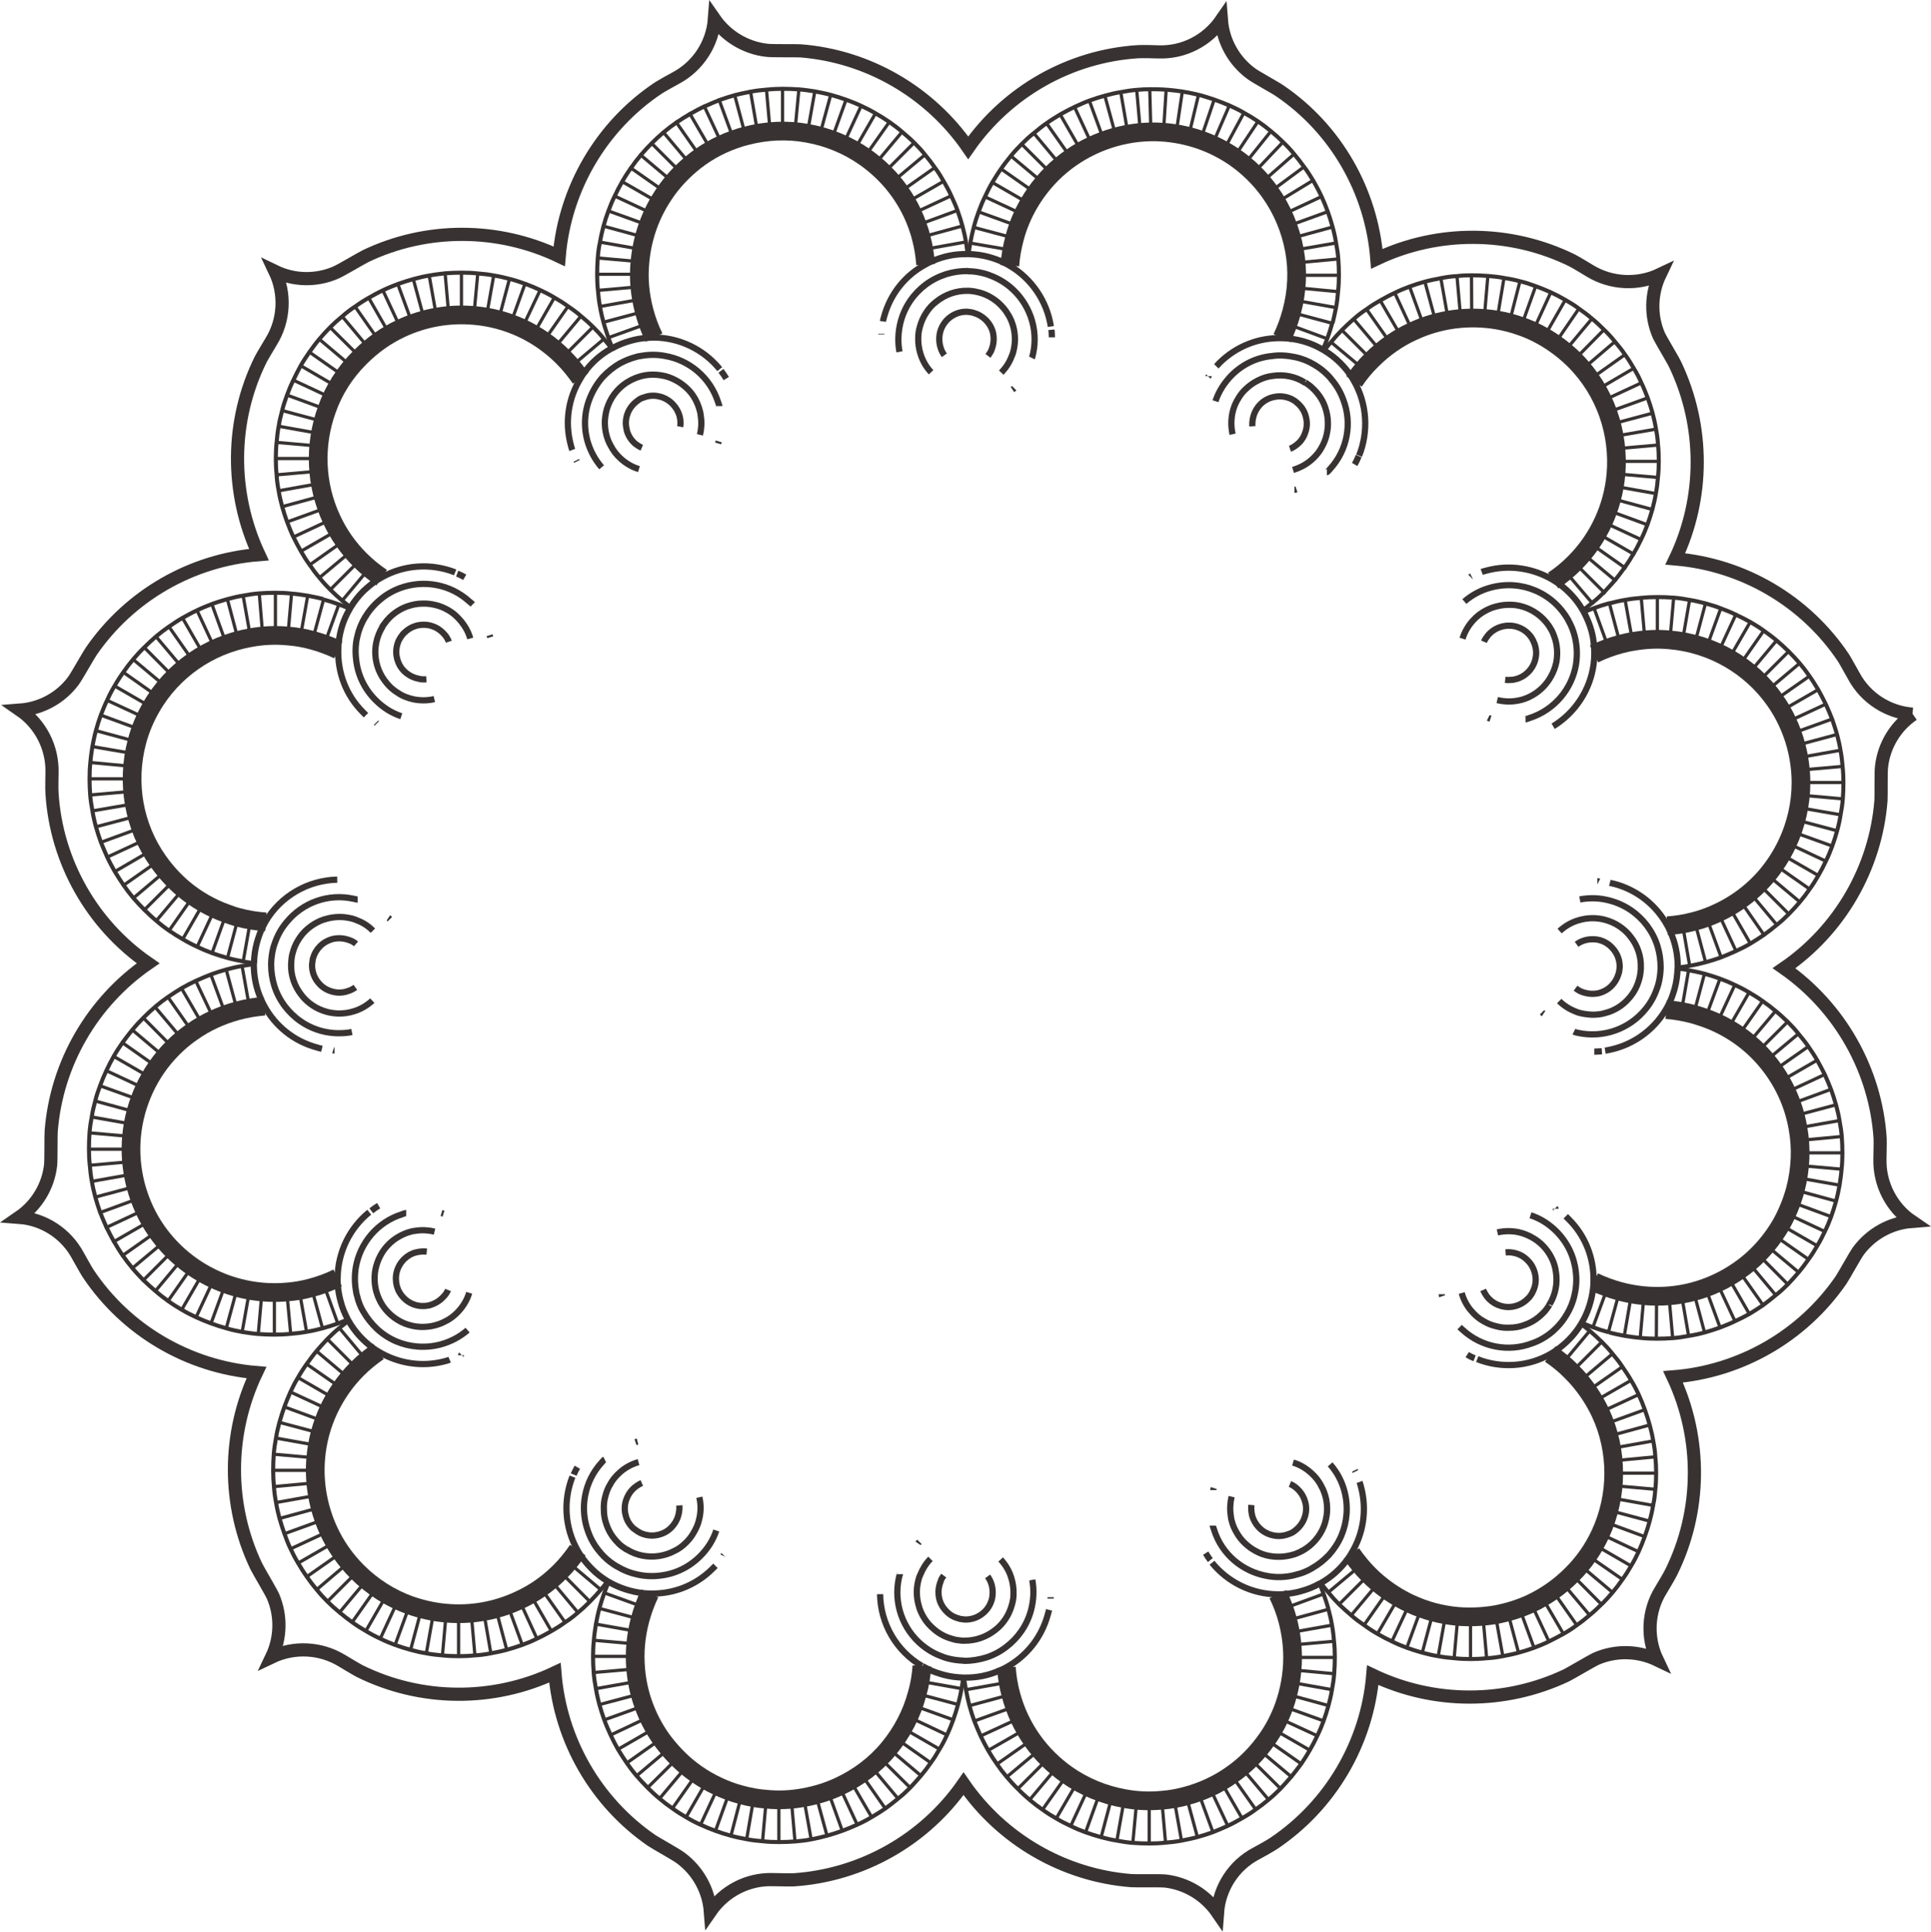 <svg xmlns="http://www.w3.org/2000/svg" id="__base_background_wireframe" width="908.7" height="908.9" fill-rule="evenodd" viewBox="0 0 9465.3 9467.4" clip-rule="evenodd" image-rendering="optimizeQuality" shape-rendering="geometricPrecision" text-rendering="geometricPrecision">
  <defs id="defs26580">
    <style id="style26900">
<![CDATA[
    @font-face { font-family:"Raleway";src:url("#FontID1") format(svg)}
    @font-face { font-family:"Arial";src:url("#FontID0") format(svg)}
    .str12 {stroke:#FEFEFE;stroke-width:7.398}
    .str10 {stroke:#383332;stroke-width:12.917}
    .str0 {stroke:#B6B6BB;stroke-width:13.89}
    .str4 {stroke:#383332;stroke-width:15.807}
    .str14 {stroke:#383332;stroke-width:17.224}
    .str3 {stroke:#383332;stroke-width:17.437}
    .str11 {stroke:#383332;stroke-width:18.646}
    .str1 {stroke:#383332;stroke-width:19.776}
    .str8 {stroke:#383332;stroke-width:21.532}
    .str7 {stroke:#383332;stroke-width:25.839}
    .str6 {stroke:#383332;stroke-width:30.539}
    .str9 {stroke:#383332;stroke-width:34.449}
    .str13 {stroke:#383332;stroke-width:43.063}
    .str5 {stroke:#383332;stroke-width:64.594}
    .str2 {stroke:#383332;stroke-width:91.681}
    .fil11 {fill:none;fill-rule:nonzero}
    .fil6 {fill:#383332}
    .fil4 {fill:#E7992F}
    .fil3 {fill:#949595}
    .fil5 {fill:#D5D5D5}
    .fil9 {fill:#383332;fill-rule:nonzero}
    .fil1 {fill:#575658;fill-rule:nonzero}
    .fil8 {fill:#E7A56F;fill-rule:nonzero}
    .fil7 {fill:#FCD967;fill-rule:nonzero}
    .fil10 {fill:#FDDF84;fill-rule:nonzero}
    .fil2 {fill:#FEFEFE;fill-rule:nonzero}
    .fil0 {fill:url(#id0);fill-rule:nonzero}
    .fnt0 {font-weight:bold;font-size:138.886;font-family:'Arial'}
    .fnt1 {font-weight:bold;font-size:239.988;font-family:'Arial'}
    .fnt4 {font-weight:bold;font-size:239.988;font-family:'Arial'}
    .fnt3 {font-weight:normal;font-size:396.744;font-family:'Raleway'}
    .fnt2 {font-weight:normal;font-size:534.323;font-family:'Raleway'}
   ]]>
    </style>
  </defs>
  <g id="g4201" fill="none" fill-rule="nonzero" stroke="#383332">
    <path id="path27738" stroke-width="19.776" d="M1246.005 4720.3c-18-2-36-4-53-8-26-5-52-10-77-17-26-7-51-15-76-24s-49-19-73-31c-25-11-48-23-71-37-23-13-45-27-67-42s-43-31-63-49c-21-17-40-35-59-54s-37-38-54-58-33-41-48-63-29-44-43-67c-13-23-26-47-37-71s-21-48-31-73c-9-25-17-50-24-75s-13-52-17-78c-5-26-9-52-11-78s-3-53-3-79 1-53 4-80c2-26 6-52 10-78 5-26 10-52 17-77 7-26 15-51 24-76 10-25 19-49 31-73 11-25 23-48 37-71 13-23 27-45 43-67 15-22 31-43 48-63s35-40 54-58c19-19 38-37 58-54s41-33 63-48 44-30 67-43 47-26 71-37c24-12 48-21 73-31 25-9 50-17 76-24 25-7 51-13 77-17 26-5 52-9 78-11s53-3 80-3c26 0 53 1 79 4 26 2 52 6 78 10 26 5 52 10 78 17m0 2h1m0 0c26 7 51 15 75 24 19 7 37 14 55 23" class="fil11 str1"/>
    <path id="path27740" stroke-width="91.681" d="M1303.005 4518.3c-45-3-90-10-135-22-20-5-39-12-58-19-79-28-150-70-211-121-47-40-89-86-124-136-59-83-99-179-117-281-17-98-14-202 13-304 16-61 40-117 70-169 52-91 123-167 206-225 83-58 179-98 281-116 60-11 122-14 184-8 40 3 80 10 120 21 44 12 87 28 126 47" class="fil11 str2"/>
    <path id="path27754" stroke-width="19.776" d="M1706.005 6466.3c-16 7-33 14-49 20-25 9-50 17-76 24s-52 13-78 17c-26 5-52 8-78 10-27 3-53 4-80 4-26 0-53-1-79-3s-52-6-78-10c-26-5-53-10-78-18-26-7-51-15-75-24-25-9-49-19-73-30-24-11-48-23-71-37-23-13-45-27-67-43-21-15-42-31-62-49-21-17-40-35-59-53-18-19-37-38-54-59-17-20-33-41-48-63-15-21-29-44-42-67-13-22-25-46-37-70-11-24-21-48-31-73-9-25-17-50-24-76s-13-52-17-78c-5-26-8-53-10-79-3-26-4-53-4-79 0-27 1-53 3-80 2-26 6-53 11-78 4-26 10-52 17-77 6-26 15-51 24-75 9-25 19-49 31-74 11-24 23-47 36-70s28-45 43-67c16-21 31-42 49-63 17-21 35-40 54-59s38-37 58-54 41-33 63-48 44-29 67-43c23-13 46-25 70-36s48-21 74-31c25-9 49-17 75-24s52-13 77-17c19-3 39-7 58-9" class="fil11 str1"/>
    <path id="path27756" stroke-width="91.681" d="M1655.005 6263.3c-40 20-83 36-128 48-40 11-80 18-120 21-252 22-495-94-638-297-46-65-81-140-103-221-16-61-24-122-24-182 0-83 15-165 43-241 28-77 69-148 121-210 40-47 85-89 136-124 65-46 140-81 221-103 44-12 88-19 133-23" class="fil11 str2"/>
    <path id="path27770" stroke-width="19.776" d="M2978.005 7749.3c-10 14-21 28-33 42-17 20-35 40-54 59s-38 37-58 53c-20 18-41 34-63 48-22 16-44 30-67 43s-47 26-71 37c-24 12-48 22-73 31s-50 17-76 24c-25 7-51 12-77 17s-53 9-79 10c-26 3-53 4-79 4-27 0-53-1-80-4-26-2-53-5-78-10-26-4-52-10-77-17-26-7-51-15-76-24s-49-19-73-31c-24-11-47-23-70-37-23-13-45-27-67-43-21-15-42-31-63-49-20-16-40-34-59-53s-37-38-53-59c-18-21-34-42-48-63-16-22-30-44-43-67-14-23-26-46-37-70-12-24-21-49-30-74s-17-50-24-75c-7-26-13-52-17-78-5-26-9-52-10-78-3-27-4-53-4-80 0-26 1-53 3-79s6-53 11-79c4-26 10-52 17-77s15-50 24-75 19-49 30-74c11-24 23-47 37-70 13-23 27-45 43-67 15-21 31-43 48-63s35-40 53-59c19-19 38-37 59-54 15-12 31-24 46-36" class="fil11 str1"/>
    <path id="path27772" stroke-width="91.681" d="M2832.005 7597.3c-25 37-54 73-87 106-60 60-128 107-201 140-113 53-237 74-358 63-61-5-120-19-178-39-94-34-182-89-257-164-60-60-106-127-140-200-52-113-74-237-63-359 7-81 28-160 63-235 34-72 80-140 140-200 33-33 68-61 104-86" class="fil11 str2"/>
    <path id="path27786" stroke-width="19.776" d="M4721.005 8223.3c-2 18-4 36-8 53-4 26-10 52-17 78s-15 51-24 76-19 50-30 73c-11 24-23 48-37 70-13 23-27 46-43 67-15 22-31 43-48 63s-35 40-53 59c-19 19-38 37-59 53-20 17-41 33-63 49-22 15-44 29-67 42-23 14-46 26-71 37-24 11-48 21-73 30s-50 17-75 24-52 13-78 18-52 8-78 10-53 3-79 3c-27 0-53-1-80-4-26-2-52-5-78-10s-52-10-77-17c-26-7-51-15-76-24s-49-19-73-30c-25-11-48-23-71-37-23-13-45-27-67-43-22-15-43-31-63-48-21-17-40-35-59-54s-36-38-54-58c-17-20-33-41-48-63s-29-44-43-67c-13-23-25-46-36-70s-22-49-31-74-17-50-24-75c-7-26-13-52-17-78-5-26-9-52-11-79-2-26-3-53-3-79s1-53 4-80c2-26 6-52 10-78 5-26 10-52 17-77 7-26 15-51 24-76 7-18 14-37 22-54" class="fil11 str1"/>
    <path id="path27788" stroke-width="91.681" d="M4519.005 8165.3c-3 45-10 90-23 135-27 102-76 193-139 269-66 80-150 143-243 186-55 26-114 44-175 55-60 11-121 14-183 8-40-3-81-10-121-21-20-5-39-11-58-18-79-29-150-70-212-122-47-40-89-86-125-136-70-100-114-218-124-342-7-80 0-161 22-243 12-44 28-87 47-127" class="fil11 str2"/>
    <path id="path27798" stroke-width="19.776" d="M6468.005 7762.3c7 16 14 33 20 50 9 25 17 49 24 75m0 0v1m0 0c7 26 13 52 17 77 5 26 8 53 10 78 3 27 4 53 4 79 0 27-1 54-3 80s-6 53-11 79c-4 26-10 52-17 77-7 26-15 51-24 76s-19 49-31 73c-11 24-23 47-37 71-13 23-27 45-42 67-16 21-32 43-49 63s-35 40-53 59c-19 19-38 37-59 54-20 17-41 33-63 48-21 16-44 30-67 43s-46 26-70 37-48 21-73 31c-25 9-50 17-76 24s-52 12-77 17c-26 5-53 8-79 10-27 3-53 4-79 4-27 0-53-1-80-3-26-2-53-6-78-11-26-4-52-10-78-17s-51-15-76-24-49-19-73-31c-24-11-48-23-71-37-23-13-45-27-67-43-22-15-43-31-63-48s-40-35-58-54c-19-18-37-38-54-58s-33-41-48-63c-15-21-29-43-43-67-13-23-25-46-37-71-11-24-21-48-31-73-9-24-17-50-24-76s-12-52-17-77c-4-20-7-39-9-58" class="fil11 str1"/>
    <path id="path27800" stroke-width="91.681" d="M6264.005 7813.3c20 41 36 83 48 128 16 61 24 122 24 182 0 83-15 164-42 240-21 58-49 113-85 163-47 67-105 126-173 173-65 46-140 81-221 103-40 11-80 18-120 21-62 6-124 3-183-8-102-18-198-58-281-116-131-92-232-228-276-394-12-44-19-89-22-133" class="fil11 str2"/>
    <path id="path27808" stroke-width="19.776" d="M7750.005 6490.3c15 10 29 21 43 33 20 17 40 35 59 54s37 38 53 59c17 20 34 41 48 63 15 22 30 44 43 67 14 23 26 46 37 70s21 49 30 74 17 50 24 76 13 52 17 77c5 26 9 52 10 78 3 27 4 53 4 80 0 26-1 53-4 79-2 26-5 53-11 78-4 26-10 52-17 78s-15 51-24 75c-9 25-19 50-30 74s-23 47-37 70c-13 23-27 45-43 67-15 22-31 43-48 63s-35 40-53 58m0 0h-1m0 0c-19 19-38 37-58 53-21 18-41 34-63 49-21 16-43 30-66 43s-47 25-71 37-49 22-73 31c-25 9-50 17-76 24-25 7-51 12-77 17s-52 9-79 10c-26 3-53 4-79 4s-53-1-79-4c-26-2-53-5-79-10-26-4-52-10-77-17-26-7-51-15-76-24s-49-19-73-31c-24-11-47-23-71-37-23-13-45-27-66-43-22-15-43-30-63-48-20-17-40-35-59-53-19-19-37-39-53-59-13-15-25-30-37-46" class="fil11 str1"/>
    <path id="path27810" stroke-width="91.681" d="M7599.005 6636.3c37 25 73 54 105 87 15 15 29 30 42 46 40 48 73 100 99 155 44 94 65 195 65 297 0 101-22 202-65 296-34 73-80 141-141 201-60 60-128 107-200 141-56 26-115 44-175 55-61 10-122 13-183 8-81-7-160-28-235-63-55-26-107-59-155-99-16-13-31-27-46-42-33-33-61-68-86-104" class="fil11 str2"/>
    <path id="path27820" stroke-width="19.776" d="M8224.005 4747.3c18 2 36 4 53 8 26 5 52 10 77 17 26 7 51 15 76 24s49 19 73 31c25 11 48 23 71 37 23 13 45 27 67 43 22 15 43 31 63 48 21 17 40 35 59 53 19 19 37 38 53 59 17 20 34 41 49 63s30 44 43 67 25 46 37 70c11 24 21 49 31 74 9 25 17 50 24 75s13 51 17 77c5 26 9 52 11 78s3 53 3 80c0 26-1 53-4 79-2 26-6 53-10 79-5 26-10 52-17 77-7 26-15 51-24 76s-19 49-31 73c-11 24-23 47-37 70-13 23-27 45-43 67-15 21-31 43-48 63s-35 40-53 59c-19 19-38 37-59 53-20 17-41 33-62 49-22 15-44 29-67 43-23 13-47 25-71 36-24 12-48 21-73 31-25 9-50 17-75 24s-52 13-78 17c-26 5-52 9-78 11s-53 3-80 3c-26 0-53-1-79-4-26-2-52-6-78-10-26-5-52-10-77-17m-3-1c-26-7-51-15-75-24-19-7-37-14-55-22" class="fil11 str1"/>
    <path id="path27822" stroke-width="91.681" d="M8167.005 4948.3c45 3 90 11 135 23 20 6 39 12 59 19 119 43 221 116 298 208 79 94 133 208 154 330 18 98 14 201-13 304-17 61-40 117-70 170-42 72-95 135-157 187-125 104-284 165-451 164-60 0-121-8-182-24-44-12-87-28-127-47" class="fil11 str2"/>
    <path id="path27836" stroke-width="19.776" d="M7889.005 2957.3c26-7 51-13 77-17 26-5 53-8 79-10 27-3 53-4 79-4 27 0 53 1 80 3 26 2 53 6 78 11 26 4 52 10 77 17s51 14 75 24c25 9 50 19 74 31 24 11 47 23 71 36 23 13 45 27 67 43 21 15 43 31 63 48s40 35 59 54 37 38 54 58 33 41 48 63c15 21 29 44 43 67 13 23 25 47 37 71 11 24 21 48 31 73 8 25 17 50 24 76s13 52 17 78c5 26 8 52 10 78 3 27 4 53 4 80s-1 53-3 79-6 52-11 78c-4 26-10 53-17 78s-15 51-24 75c-9 25-19 49-31 73-11 24-23 47-37 71-13 23-27 45-43 67-15 22-31 43-48 63s-35 40-54 59-38 37-59 53c-20 17-41 33-63 49-22 15-44 29-67 43-22 13-46 25-70 36s-48 21-73 31c-25 9-50 17-76 24s-52 13-77 17c-19 3-39 7-58 9m-461-1742c16-7 33-14 50-20 24-9 49-17 75-24" class="fil11 str1"/>
    <path id="path27838" stroke-width="91.681" d="M7814.005 3205.3c41-20 83-36 128-48 20-5 40-10 60-13 62-11 124-14 184-8 206 18 396 127 515 297 46 65 81 140 103 221 16 61 24 122 24 182 0 104-24 206-67 298-26 55-59 107-98 154-77 92-179 165-299 209-19 7-38 13-58 18-44 12-89 19-133 22" class="fil11 str2"/>
    <path id="path27846" stroke-width="19.776" d="M6491.005 1718.3c11-14 21-28 34-42 16-20 34-40 53-59s38-37 58-54c20-18 41-34 63-48 21-16 44-30 67-43s47-26 71-37c24-12 48-22 73-31 24-9 50-17 75-24 26-7 52-12 78-17s52-9 78-10c24-3 48-4 71-4 26 0 53 1 80 3s53 5 80 10c26 4 52 9 78 16 26 6 52 15 77 24s49 19 74 30c24 11 47 23 71 37 23 13 46 27 67 43 22 15 43 31 64 49 20 16 40 35 59 54l2 2c19 18 36 37 52 57 18 21 35 42 49 63 16 22 30 44 43 67 14 23 27 47 37 71 12 24 21 48 31 73 9 24 17 50 24 75 7 26 13 52 17 78 5 26 9 52 10 78 3 26 4 53 4 79 0 27-1 53-4 80-2 26-5 53-10 78-4 26-10 52-17 78-7 25-15 51-24 75-9 25-19 49-31 73-11 24-23 47-37 70-13 23-27 45-43 67-15 21-31 43-48 63-16 20-35 39-53 59-19 19-38 37-59 53-15 13-31 25-46 36" class="fil11 str1"/>
    <path id="path27848" stroke-width="91.681" d="M6637.005 1869.3c25-37 54-73 87-105 60-60 128-107 200-140 130-61 274-79 413-56 41 7 80 17 119 31 58 20 113 49 165 85 34 24 66 50 97 81 153 153 220 360 203 559-14 159-82 314-203 435-33 33-68 62-105 86" class="fil11 str2"/>
    <path id="path27860" stroke-width="19.776" d="M4773.005 1113.3c7-26 15-51 24-75 9-25 19-50 31-74 11-24 23-48 36-70 14-23 28-46 43-67 15-22 32-43 48-63 17-21 35-40 54-59s38-37 59-53c20-17 41-34 63-49 21-15 44-29 67-43 23-13 46-25 71-37 24-11 48-22 73-31s50-17 76-24c25-7 51-13 77-17 26-5 52-9 79-11 21-2 42-3 64-3 83-1 167 9 251 31 21 6 43 13 64 20 25 9 50 19 74 29 25 11 49 23 71 36 24 13 47 27 69 42s43 31 63 48c21 17 40 34 59 53 19 18 37 37 54 58 17 20 33 41 49 63 16 21 30 43 44 66 15 26 29 52 42 80 11 24 21 48 30 73s17 50 24 76c7 25 13 51 17 78 5 26 9 52 11 78 2 27 3 53 3 80 0 26-1 53-4 80-2 26-5 52-10 79-5 26-11 51-17 77m-2 0c-7 26-15 51-24 75-7 19-14 37-22 54m-1736-468c2-18 5-36 8-54 5-26 10-51 17-77" class="fil11 str1"/>
    <path id="path27862" stroke-width="91.681" d="M4950.005 1302.3c3-45 11-90 23-135 16-61 40-117 70-169 42-72 95-135 157-187 122-102 278-162 441-165 64-1 128 7 193 24 79 21 151 55 216 99 68 47 127 105 174 171 61 85 102 183 121 286 18 98 14 201-14 304-12 45-28 87-47 127" class="fil11 str2"/>
    <path id="path27872" stroke-width="19.776" d="M3002.005 1705.3c-7-16-14-33-20-50-8-25-17-50-24-76s-13-52-17-77c-5-26-8-53-10-78-3-27-4-53-4-80s1-53 3-79 5-53 11-78c4-26 10-52 17-78s15-51 24-75c9-25 19-49 31-73 11-24 23-47 37-71 13-23 27-45 43-67 15-22 31-43 48-63s35-40 54-58c18-19 38-37 58-54s41-33 63-48 44-29 67-42 46-26 71-37c24-11 48-21 73-31 25-9 50-17 76-24s52-12 77-17c26-5 52-8 79-10 26-3 53-4 79-4 27 0 53 1 80 3 26 2 53 6 78 10 26 5 52 10 77 17 26 7 51 15 76 24s50 19 73 30c24 11 48 23 71 37 23 13 45 27 67 42 21 15 43 31 63 49 20 17 40 34 59 53s37 38 53 59c17 20 33 41 48 63 16 21 30 44 43 67s26 46 37 71c11 24 22 48 31 73s17 50 24 76 13 52 17 78c3 19 6 39 8 58" class="fil11 str1"/>
    <path id="path27874" stroke-width="91.681" d="M3206.005 1654.3c-20-40-36-83-48-128-22-82-29-164-21-243 11-124 54-241 124-341 35-51 77-96 124-136 61-52 133-94 212-122 19-7 38-13 58-18 103-27 205-31 303-13 102 18 198 58 281 116 50 35 96 77 136 124 51 61 93 131 121 209 7 20 14 40 19 61 12 44 19 89 22 133" class="fil11 str2"/>
    <path id="path27884" stroke-width="19.776" d="M1720.005 2977.3c-14-10-28-22-42-33-20-17-40-35-59-54s-37-38-53-59c-18-20-33-41-48-63-16-21-30-44-43-67s-26-47-37-70c-12-24-21-49-31-74-9-25-17-50-24-75s-13-51-17-77c-5-26-9-52-10-78-3-27-4-53-4-80 0-26 1-53 4-79 2-27 5-53 10-79 4-26 10-52 17-77 6-26 15-51 24-76s19-49 31-73c11-24 23-47 36-71 13-23 28-45 43-67 15-21 31-43 48-63s35-40 54-59 39-37 59-53c20-18 41-34 63-48 22-16 44-30 67-43s46-26 70-37c24-12 49-21 74-31 25-9 51-17 76-24 26-7 52-13 77-17 26-5 53-8 79-11 26-2 53-3 79-3 27 0 53 1 80 4 26 2 53 5 78 10 26 4 52 10 78 17 25 6 51 15 76 24s49 19 74 31c24 11 47 23 70 37 23 13 45 27 67 43 21 14 43 30 63 48 20 16 40 34 59 53s37 38 53 59c13 15 25 31 37 46" class="fil11 str1"/>
    <path id="path27886" stroke-width="91.681" d="M1871.005 2831.3c-37-25-73-54-106-87-60-60-107-128-140-200-79-169-86-363-23-537 33-94 88-182 164-257 60-60 127-107 200-141 113-53 237-74 359-63 81 7 160 28 235 63 72 34 140 81 200 141 33 33 61 68 86 104" class="fil11 str2"/>
    <path id="path27888" stroke-width="15.807" d="M648.005 3629.3l-177-48-7-1m170 110l-180-31-7-1m179 96l-182-17h-7m186 80h-190m193 63l-183 16h-6m197 47l-180 31-7 2m201 29l-177 47-7 2m203 11l-172 63-6 2m202-6l-166 77-6 3m201-24l-158 92-6 3m199-41l-150 105-6 4m194-59l-140 118-5 4m188-75l-129 129-5 5m181-91l-118 140-4 5m172-107l-105 150-4 6m162-122l-91 158-3 6m151-134l-77 165-3 7m138-148l-62 172-2 6m125-159l-47 176-2 7m111-170l-32 180-1 7m95-178v9m371-1393l4-6m-62-18l62-171 3-7m-126 160l48-177 1-7m-111 170l32-180 1-7m-96 179l16-183 1-7m-80 186v-189m-64 193l-15-183-1-7m-46 198l-32-180-1-7m-29 201l-47-177-2-7m-12 202l-62-171-2-7m6 202l-77-165-3-6m23 201l-91-158-3-6m41 198l-105-150-4-5m59 194l-118-140-4-5m75 188l-129-130-5-5m91 181l-140-117-5-5m106 173l-149-105-6-4m121 162l-158-91-6-4m135 151l-166-77-6-3m148 139l-172-63-6-2m154 2317l-176 47-7 2m202 11l-172 63-6 2m202-6l-165 77-7 3m201-24l-158 91-6 4m198-41l-149 105-6 4m194-59l-140 117-5 5m188-75l-129 129-5 5m181-92l-117 140-5 6m172-107l-105 150-4 6m163-122l-92 159-3 6m151-135l-77 165-3 6m139-147l-63 172-3 6m126-159l-48 176-1 7m111-169l-32 180-1 7m96-179l-16 182-1 7m80-186v189m63-192l17 182v7m46-197l32 180 1 7m29-201l48 176 1 7m12-202l62 172 2 6m-6-202l4 8m-374-1391l-1-9m-62 17l-32-180-1-7m-29 201l-48-177-1-7m-11 202l-63-171-3-7m7 203l-78-165-3-7m25 201l-92-158-3-6m41 198l-105-150-4-5m59 194l-118-140-4-5m75 188l-129-130-5-5m91 182l-140-118-5-5m106 173l-149-105-6-4m121 162l-158-91-6-3m135 150l-165-77-7-3m148 139l-172-62-6-3m159 126l-176-48-7-2m169 112l-180-32-6-2m178 96l-182-16h-7m186 80h-190m193 63l-182 16-7 1m197 46l-180 32-6 1m1291 1929l-129 129-5 6m181-92l-117 140-5 6m172-107l-105 149-3 6m161-121l-91 158-3 6m151-135l-77 166-3 6m139-148l-63 172-2 7m125-159l-47 176-2 7m111-170l-32 180-1 7m96-178l-16 181-1 7m80-186v190m64-192l16 181v7m47-197l31 180 2 7m29-200l47 176 2 7m11-203l63 172 2 7m-6-203l76 166 4 6m-24-201l91 158 4 6m-42-198l105 149 4 6m-58-194l117 140 5 6m-75-189l128 129 6 6m-92-182l140 118 6 5m-107-173l8 6m-1021-1018l-4-6m-46 44l-117-140-5-5m75 188l-129-129-5-5m91 181l-139-117-6-5m107 172l-150-104-6-5m122 163l-159-92-6-3m136 151l-166-77-7-3m148 139l-171-63-7-2m159 125l-176-47-7-2m169 111l-179-32-8-1m179 96l-182-16h-7m186 79h-189m192 63l-182 17h-7m197 46l-179 32-8 1m201 29l-176 48-7 1m202 12l-171 62-7 3m203-6l-166 77-7 3m202-24l-158 91-7 4m199-42l-150 105-6 4m194-59l-139 118-6 5m2083 1025l-46 176-2 7m110-170l-31 180-1 7m95-178l-16 181v8m80-187v190m63-192l16 182 1 7m46-198l32 180 1 7m29-200l48 176 1 7m12-203l62 172 3 6m-7-202l77 166 3 6m-24-201l92 158 3 6m-41-198l105 150 4 5m-59-194l117 140 5 6m-75-188l129 128 5 5m-91-181l140 118 5 4m-106-172l149 105 6 4m-121-162l158 91 6 4m-135-152l165 78 7 3m-148-139l172 62 6 3m-159-125l177 47 6 1m-169-111l180 32 7 1m-179-96l10 1m-1393-371l-7-3m-17 61l-172-62-7-2m159 125l-176-47-7-2m170 111l-180-32-7-1m179 96l-182-16-7-1m186 80h-190m193 63l-183 16-6 1m197 46l-180 32-7 1m201 30l-177 47-7 1m203 12l-172 62-7 3m203-7l-165 78-7 3m201-24l-158 91-6 4m198-42l-149 105-6 4m194-59l-140 118-5 4m188-74l-129 128-5 5m180-91l-117 140-4 6m172-107l-105 149-4 6m162-121l-91 158-3 6m151-135l-77 166-4 6m139-148l-62 172-3 6m2317-154l48 177 2 7m11-203l63 172 2 7m-7-203l78 166 3 6m-24-201l91 158 3 6m-41-198l105 149 4 6m-59-194l118 140 4 5m-75-188l130 129 4 5m-91-180l140 117 6 5m-107-173l150 105 5 4m-121-162l158 91 6 3m-135-150l165 76 7 4m-148-139l172 62 6 3m-158-126l176 48 6 1m-169-111l180 32 7 1m-178-96l182 17h6m-186-80h190m-192-63l181-16 7-1m-197-46l180-32 7-1m-200-29l176-48 6-1m-202-11l172-63 6-3m-202 7l10-5m-1393 376h-9m17 62l-180 32-7 1m201 29l-177 48-7 1m203 12l-172 62-7 3m203-6l-165 76-7 4m202-24l-159 91-6 3m199-41l-150 105-6 4m194-58l-140 117-5 5m188-76l-129 129-5 5m180-91l-117 140-4 5m172-106l-105 149-4 6m163-121l-92 158-3 6m151-135l-77 166-3 6m138-148l-62 172-2 7m125-160l-47 177-2 7m111-170l-32 180-1 7m96-179l-17 183v6m80-186v190m64-193l16 182v7m46-197l32 180 2 7m1929-1292l128 129 6 5m-91-181l139 117 6 5m-107-172l150 104 6 5m-122-163l159 92 6 3m-136-151l166 78 6 2m-147-139l171 63 7 2m-159-125l176 47 7 2m-169-111l179 32 8 1m-179-96l182 16 7 1m-187-80h190m-192-63l182-17h7m-197-46l179-32 8-1m-201-29l176-48 7-1m-202-12l171-62 7-3m-203 6l166-77 6-3m-201 24l158-91 7-4m-199 42l150-105 6-4m-195 59l140-118 6-5m-188 76l129-129 5-6m-181 92l117-140 5-5m-172 106l5-8m-1018 1021l-7 4m46 46l-140 117-6 5m188-75l-129 129-4 5m180-91l-117 140-5 5m173-107l-105 150-4 6m162-122l-92 158-3 6m151-134l-77 165-3 7m139-148l-63 172-2 6m125-159l-47 176-2 7m112-169l-32 179-2 8m96-179l-16 181v8m80-186v189m63-192l16 181v8m47-197l32 179 1 8m29-201l47 176 2 7m11-202l63 172 2 6m-6-202l77 165 3 7m-24-202l92 158 3 6m-42-198l105 150 4 6m-58-194l117 139 5 6m1025-2084l176 48 7 2m-170-112l180 32 7 2m-178-96l182 16h7m-186-80h189m-192-63l182-17h7m-198-46l180-32 7-1m-200-29l176-47 7-2m-202-11l171-63 7-2m-202 6l165-77 6-3m-201 24l158-91 6-4m-198 41l150-105 5-4m-194 59l140-117 6-5m-188 75l129-129 5-5m-181 91l117-139 5-6m-173 107l105-150 4-6m-162 122l91-158 4-7m-151 136l77-166 3-7m-139 148l63-171 2-7m-125 159l47-176 1-8m-110 170l31-179 2-8m-96 179l1-10m-372 1393l-3 7m62 18l-63 171-2 7m126-159l-48 176-2 7m111-170l-31 180-2 7m96-178l-16 181v8m80-187l-1 183v7m64-192l16 182v7m47-198l31 180 2 7m29-200l47 176 2 7m11-203l63 172 2 7m-6-203l77 165 3 7m-24-201l91 158 4 6m-42-198l106 150 3 5m-58-194l117 140 5 6m-75-189l129 130 5 4m-92-180l140 117 6 5m-107-173l150 105 5 4m-121-162l158 91 6 3m-134-150l165 77 6 3m-147-139l171 63 7 2m-154-2317l176-47 7-2m-202-12l172-62 6-3m-203 7l166-77 6-3m-201 23l158-91 7-3m-199 41l150-105 5-3m-193 58l140-118 5-4m-188 75l129-129 5-5m-181 91l117-140 4-5m-171 106l104-149 4-6m-162 122l92-159 3-6m-151 136l77-166 3-7m-139 148l62-171 3-7m-125 159l47-176 2-8m-111 170l31-179 2-8m-96 179l16-182v-7m-80 186v-189m-63 192l-16-182v-7m-47 197l-32-179-1-8m-76 25l-2-8" class="fil11 str4"/>
    <path id="path27892" stroke-width="15.807" d="M7936.005 3133.3l-47-176m-13 195l-62-171-3-7m6 202l-4-9m375 1393l1 8m62-16l31 179 2 7m29-200l47 176 2 7m11-203l63 172 2 6m-6-202l77 166 3 6m-24-201l91 158 4 6m-41-198l104 150 4 5m-58-194l117 140 5 6m-75-188l129 129 5 4m-92-181l141 118 5 4m-107-172l150 105 5 4m-121-162l158 91 7 4m-136-152l166 78 6 2m-147-138l172 62 6 3m-159-125l176 47 7 2m-169-111l180 31 6 1m-178-95l182 16h7m-187-80h190m-192-63l182-16 7-1m-197-46l180-32 6-1m-1869-2139l-16-182-1-7m-46 197l-32-180-1-7m-29 201l-48-177-1-7m-12 202l-62-171-3-7m7 203l-77-166-3-6m24 201l-92-158-3-6m41 198l-105-149-4-7m59 195l-118-140-4-5m75 188l-129-129-5-6m91 181l-139-116-7-6m107 173l-7-6m1020 1018l5 7m45-45l118 139 4 6m-75-188l129 129 6 5m-92-181l140 117 5 5m-106-172l149 105 6 4m-121-162l158 91 6 3m-135-151l166 77 6 3m-148-139l172 63 7 3m-160-126l177 48 7 1m-170-111l180 32 7 1m-179-96l182 16 7 1m-189-144l182-16h7m-197-47l180-31 7-1m-201-30l177-47 7-2m-203-11l172-62 7-3m-203 6l166-77 6-3m-104 388h190m-797-711l31-186v-1m358 387l132-134 1-1m-181 92l121-145 1-1m-172 108l107-156h1m-162 122l94-164v-1m-150 136l79-172m-138 148l64-178m-124 159l47-183m-173 162l16-188v-1m-79 187l-1-189v-1m633 550l162-95 1-1m-198 43l154-109 1-1m-193 59l143-122h1m-2329-1049l-16-183v-6m-47 197l-31-180-2-7m-28 200l-48-176-1-7m-12 203l-63-172-2-7m6 203l-77-166-3-6m24 201l-91-158-4-6m42 198l-105-149-4-6m58 194l-117-140-5-6m75 189l-129-129-5-6m92 181l-140-117-6-4m107 172l-150-105-5-4m121 162l-158-91-6-3m135 150l-166-77-6-3m147 139l-171-62-7-3m-17 78l-7-1" class="fil11 str4"/>
    <path id="path27894" stroke-width="19.776" d="M4773.005 1114.3v-1" class="fil11 str1"/>
    <path id="path27896" stroke-width="15.807" d="M4949.005 1161.3l-176-47m162 108l-179-31-7-1m178 96l-10-1m1394 371l7 3m17-62l171 63 7 2m-159-125l176 47 7 2m-170-111l180 32 7 1m-178-96l182 17h7m-186-80h189m-192-63l182-17h7m-198-47l180-31 7-1m-200-29l176-48 7-1m-202-12l171-62 7-3m-202 6l165-77 6-3m-652-309l44-184m-107 172l28-188m-91 181l12-189m-75 188l-5-190m644 537l154-94 7-5m-197 47l146-108 7-5m-193 63l138-121 4-4m-186 80l127-134 4-4m-179 96l116-145 2-3m-169 111l104-156 1-2m-159 125l89-165 1-1m-147 138l75-173m-135 151l61-180m-2303 151l-47-176-2-7m-11 203l-63-172-2-7m6 203l-77-165-3-7m24 201l-92-158-3-6m41 198l-104-149-5-6m59 194l-118-140-4-5m75 188l-129-129-5-5m91 180l-139-117-6-4m107 172l-150-105-6-4m122 162l-159-91-6-3m135 151l-165-77-6-3m147 138l-172-62-6-3m159 126l-176-48-7-2m169 112l-180-32-6-1m178 95l-182-16h-7m186 80h-189m192 63l-182 16-7 1m197 46l-180 32-6 1m200 29l-176 47-7 2m202 12l-172 62-6 3m202-7l-8 4m1392-375h8m-17-62l180-32 7-1m-200-29l176-48 7-2m-203-11l172-63 7-2m-203 7l166-77 6-3m-201 23l158-91 6-3m-198 41l149-105 6-4m-194 58l140-117 6-4m-189 75l130-130 5-4m-181 91l117-140 5-5m-173 106l106-150 3-5m-162 121l91-158 4-6m-151 135l77-166 3-6m-139 148l62-172 3-7m-126 159l48-176 1-7m-111 170l32-180 1-7m-96 178l17-182v-7m-80 187v-190m-63 192l-16-181v-7m-47 197l-31-180-2-7" class="fil11 str4"/>
    <path id="path27898" stroke-width="64.594" d="M9375.005 3500.3c-120-9-230-79-288-187-6-10-38-69-50-88-186-279-491-458-825-486 143-299 143-649 1-949-11-25-70-121-82-147-41-95-39-204 6-298-109 52-239 46-344-18-10-6-67-41-87-51-301-148-655-151-957-8-26-331-200-635-474-822-22-16-121-69-144-87-83-62-136-157-144-261-69 100-184 160-307 156-12-1-79-2-101-1-335 21-642 196-833 471-188-273-491-449-821-475-27-2-140 1-168-3-102-12-196-68-255-153-9 121-80 230-187 288-10 5-69 38-88 50-279 186-458 492-486 825-299-143-650-144-949-1-24 12-121 70-147 81-95 41-204 39-297-6 52 109 46 239-19 344-6 10-41 68-51 87-149 300-151 654-9 957-331 26-634 201-822 474-15 22-70 121-87 144-61 83-157 136-261 144 100 69 159 184 156 307 0 12-2 79 0 101 21 335 196 643 471 833-273 188-449 491-475 822-2 26 0 139-3 168-12 103-68 196-154 255 121 9 230 80 288 188 6 10 38 69 50 87 186 279 491 458 825 486-143 299-144 649-1 949 12 24 70 121 82 147 41 95 39 204-6 298 109-52 239-46 344 18 10 6 68 41 87 51 301 149 655 151 957 8 26 331 201 634 474 822 22 15 121 69 144 87 83 62 136 157 144 261 69-100 184-160 307-156 12 0 79 2 101 1 335-22 643-197 833-471 188 273 491 449 822 475 27 2 139-1 168 2 102 12 196 68 255 154 9-121 80-231 188-288 10-5 69-38 87-50 279-187 458-492 486-825 299 143 649 143 949 1 24-12 121-70 147-82 95-41 204-39 298 6-52-109-46-239 19-343 6-10 41-68 50-87 149-301 151-655 9-957 331-26 634-200 823-474 15-22 69-121 86-144 62-83 157-136 261-144-100-68-159-184-156-306 0-12 2-79 1-101-22-334-197-642-471-834 273-187 449-491 475-821 2-27-1-140 3-168 12-103 68-196 154-255" class="fil11 str5"/>
    <path id="path27900" stroke-width="15.807" d="M1748.005 1733.3l-130-129-4-5m91 181l-140-118-6-4m107 172l-150-105-5-4m121 163l-158-92-6-3m135 151l-165-77-7-3m148 139l-172-63-6-2m158 125l-176-47-7-2m170 111l-179-32-8-1m179 96l-182-16-8-1m187 80h-190m193 64l-182 16h-7m197 46l-179 32-8 2m200 28l-176 48-7 2m202 11l-171 62-6 3m202-6l-165 77-7 3m201-24l-158 91-6 3m198-41l-149 105-6 4m194-58l-139 116-7 6m189-76l-129 129-5 6m180-92l-117 140-4 5m172-106l-6 8m1018-1021l7-4m-45-46l140-118 5-4m-188 75l129-129 5-5m-180 91l117-140 4-5m-172 107l105-150 4-6m-162 122l91-159 3-6m-151 135l78-165 2-6m-138 147l62-172 2-7m-125 160l47-177 2-7m-111 170l32-180 1-7m-96 179l17-182v-7m-80 186v-190m-64 193l-16-182v-7m-46 197l-32-180-2-7m-28 201l-48-177-2-6m-11 202l-63-172-2-6m6 202l-77-165-3-6m24 201l-91-159-3-6m41 199l-105-150-4-6m58 194l-117-140-4-5" class="fil11 str4"/>
    <path id="path27908" stroke-width="30.539" d="M1578.005 5140.3c-8-2-15-3-23-6-116-31-207-107-260-205-6-10-10-20-15-31-24-53-36-112-36-172 0-3 0-5 1-7 1-32 5-65 14-98 7-25 15-49 26-72 5-11 11-22 17-33 73-124 207-202 351-205m-13 837c-2 0-4 0-7-1" class="fil11 str6"/>
    <path id="path27910" stroke-width="30.539" d="M1725.005 5058.3c-48 9-98 8-148-5-75-20-137-64-181-122-23-31-41-65-52-102-10-33-15-67-15-103v-4c1-26 4-52 11-78 3-9 5-18 9-27 13-37 33-71 58-100 77-93 202-140 327-112l15 3c1 0 3 1 4 1m151 89c3 2 5 5 7 7" class="fil11 str6"/>
    <path id="path27912" stroke-width="30.539" d="M1825.005 4904.3c-26 24-57 42-90 52-25 8-52 12-80 11-17-1-35-3-53-8-25-7-48-17-69-31s-41-32-55-51c-34-43-53-96-51-152v-2c1-5 1-10 1-15 1-13 3-26 7-39 9-35 27-67 49-93 16-19 36-35 57-48 19-11 38-20 59-25 21-6 43-9 66-9 19 0 40 3 60 8 8 2 17 5 25 9 30 11 56 29 77 50" class="fil11 str6"/>
    <path id="path27914" stroke-width="30.539" d="M1742.005 4839.3c-11 8-23 14-36 18-24 9-51 10-77 3-1 0-2 0-3-1-25-7-47-21-63-40-19-21-31-49-33-78-1-11 0-21 2-32 0-4 1-8 2-12 7-24 19-44 35-60 18-18 41-30 66-36 20-4 42-4 63 2 7 2 14 4 21 7 10 4 18 9 26 16m75 1308c12-9 24-18 36-25m348 755c-7 3-15 5-22 7-115 31-233 10-327-47-10-6-20-12-29-19-47-35-87-78-117-131-1-2-3-5-4-7-15-29-28-59-36-92-7-25-11-50-13-75-1-12-2-25-1-37 1-126 59-244 155-322m452 699c-1 1-2 1-2 2" class="fil11 str6"/>
    <path id="path27916" stroke-width="30.539" d="M2292.005 6519.3c-37 32-81 56-132 70-75 20-152 13-218-15-35-15-67-36-95-62-25-24-47-51-65-82 0-1-1-2-2-3-13-22-23-47-29-73-3-9-5-18-6-27-7-39-7-77-1-115 20-119 105-223 227-261 5-2 10-4 15-5 2 0 3-1 5-1m173 0l10 3" class="fil11 str6"/>
    <path id="path27918" stroke-width="30.539" d="M2300.005 6336.3c-10 33-28 64-52 90-18 20-39 37-64 49-16 9-32 15-50 20-25 7-51 9-75 8-25-1-50-7-74-16-50-20-93-57-120-106-1-1-1-2-1-3-2-4-5-8-6-12-6-12-10-25-14-38-9-36-10-71-4-105 5-24 13-48 25-70 10-19 23-37 38-52 15-16 33-30 53-41 17-10 36-18 55-23 9-3 18-4 26-5 31-5 63-3 93 4" class="fil11 str6"/>
    <path id="path27920" stroke-width="30.539" d="M2196.005 6322.3c-5 13-13 24-22 33-17 19-39 33-65 41-1 1-2 1-3 1-26 6-52 5-75-3-27-9-50-27-67-51-6-9-12-19-15-29-1-4-3-8-4-12-6-24-6-48 0-70 7-25 20-46 39-64m0 0c15-14 34-25 55-30 7-2 15-3 23-4 10-1 20-1 30 0m720 1093c5-12 11-24 18-36m677 483l-14 14c-85 85-196 125-307 122-12 0-23-1-35-2-58-7-115-25-167-55-2-1-4-3-7-4-27-17-54-37-77-61-18-18-35-38-49-58-7-10-14-21-20-32-63-111-71-244-25-361m741 385c-1 1-2 3-2 3" class="fil11 str6"/>
    <path id="path27922" stroke-width="30.539" d="M3511.005 7501.3c-15 46-42 89-79 126-55 55-124 87-196 95-38 5-77 3-115-6-33-7-65-20-95-38-1-1-3-1-4-2-22-13-43-29-62-48-6-7-13-13-18-20-27-31-46-65-59-101-42-113-20-245 66-339 3-4 7-8 11-12 1-1 2-2 4-3m151-85c3-1 6-2 10-3" class="fil11 str6"/>
    <path id="path27924" stroke-width="30.539" d="M3428.005 7338.3c8 34 8 70 0 104-5 26-16 51-31 75-9 15-20 29-33 42-19 19-39 34-62 44-23 12-47 19-72 23-53 8-109-2-156-31-1 0-2-1-3-1-4-2-8-5-12-8-11-7-22-16-31-26-26-26-44-56-55-88-9-24-13-49-13-74-1-22 1-43 7-64 5-21 13-42 25-61 9-17 22-33 36-47 7-7 13-12 20-18 25-20 53-34 82-42" class="fil11 str6"/>
    <path id="path27926" stroke-width="30.539" d="M3330.005 7378.3c1 13 0 27-3 40-5 25-17 48-36 68l-2 2c-19 19-42 30-67 35-28 6-57 2-83-10-10-5-19-11-28-18-4-2-7-5-10-8-17-17-29-38-34-60-7-25-6-51 2-75 7-20 17-38 33-54 6-6 11-10 18-15 8-6 17-11 26-15m1373 897c-125-73-203-207-205-352" class="fil11 str6"/>
    <path id="path27930" stroke-width="30.539" d="M5142.005 7890.3c-2 8-3 15-6 23-31 115-107 206-204 259-10 6-21 11-32 15-53 24-112 36-171 35h-7c-32-1-65-5-98-14-25-7-49-15-71-26-11-5-22-11-32-17m629-337v7" class="fil11 str6"/>
    <path id="path27932" stroke-width="30.539" d="M5060.005 7743.3c9 48 7 98-6 148-20 75-64 137-122 181-30 23-64 41-100 52-33 10-69 16-104 16-1 0-3 0-4-1-26-1-52-4-78-11-9-3-19-5-27-9-37-13-71-33-100-57-93-77-140-203-113-328 1-5 3-10 4-15 1-1 1-3 1-4m89-151c2-3 5-5 7-7" class="fil11 str6"/>
    <path id="path27934" stroke-width="30.539" d="M4905.005 7643.3c24 26 42 56 52 90 8 25 12 53 11 80 0 17-3 35-8 52-7 25-17 48-31 69s-31 40-51 55c-43 34-97 53-153 52h-1c-6 0-12 0-17-1-13-1-25-3-37-7-35-9-67-26-93-49-19-16-36-35-49-57-11-19-20-38-25-59-6-21-9-43-9-66 0-20 3-39 8-59 2-9 5-17 9-25 12-30 29-57 50-78" class="fil11 str6"/>
    <path id="path27936" stroke-width="30.539" d="M4841.005 7726.3c8 11 14 23 18 35 8 24 9 51 3 77-1 1-1 2-1 3-7 25-21 47-40 63-21 19-49 31-78 33-11 1-21 0-32-2-4 0-8-1-12-3-24-6-44-18-60-35-18-18-31-41-36-66-4-20-4-42 2-63 2-7 4-14 8-21m-2 1c4-10 9-18 15-26m1307-76c-9-11-16-23-23-34m754-349c3 8 5 15 7 23 31 115 11 233-47 327-5 10-12 19-19 29-34 47-78 87-131 117-2 1-4 3-7 3-28 16-59 28-92 37-25 7-50 11-74 13-13 2-26 2-38 2-126-1-244-59-322-155m700-453l3 6" class="fil11 str6"/>
    <path id="path27938" stroke-width="30.539" d="M6520.005 7177.3c32 36 57 81 70 131 20 75 13 151-15 218-15 35-36 67-61 95-24 25-51 47-83 65-1 1-2 1-3 2-23 13-47 23-73 29-9 3-19 5-29 7-39 7-77 7-114 0-120-21-223-105-261-227-2-5-3-10-5-15-1-2-1-3-1-5m2-174c0-3 2-7 3-10" class="fil11 str6"/>
    <path id="path27940" stroke-width="30.539" d="M6338.005 7168.3c34 10 64 28 90 52 20 18 37 39 49 64 9 15 15 32 20 49 7 25 9 51 8 75-2 25-7 50-16 73-20 50-57 93-106 120-1 1-2 1-3 1-4 3-9 5-14 7-12 6-24 10-37 13-36 9-71 10-105 4-25-4-49-13-70-25-19-10-36-23-52-38s-30-33-41-53c-10-17-18-35-23-55-3-9-4-18-5-27-5-31-3-63 4-93" class="fil11 str6"/>
    <path id="path27942" stroke-width="30.539" d="M6323.005 7273.3c12 5 23 12 33 21 19 17 34 39 41 65 1 1 1 2 1 3 7 26 5 52-3 75-9 27-27 50-50 67-9 7-19 12-30 15-4 2-8 3-12 4-24 7-48 6-70 0-25-7-47-20-64-39-14-15-25-34-31-55-2-8-3-15-4-23-1-10-1-20 0-30m1094-719c-13-5-25-11-36-18m483-678l14 14c85 84 125 196 122 306 0 11-1 23-2 34-7 58-25 116-55 167-1 2-3 4-4 7-17 28-37 54-61 78-18 18-37 34-58 49-10 7-21 14-31 20-110 63-243 71-359 25m382-739c1 1 2 1 2 2" class="fil11 str6"/>
    <path id="path27944" stroke-width="30.539" d="M7502.005 5956.3c47 15 90 42 127 79 55 55 87 125 95 196 5 38 3 77-6 115-7 34-20 66-38 96-1 1-1 2-2 3-13 22-29 43-48 62-7 7-14 13-20 19-31 26-65 46-101 58-113 43-245 20-339-66-4-3-8-7-12-11l-3-3m-86-151c-1-3-2-7-2-10" class="fil11 str6"/>
    <path id="path27946" stroke-width="30.539" d="M7340.005 6040.3c34-8 70-8 104-1 26 6 51 16 75 31 15 9 29 20 42 33 19 19 33 39 44 61 12 23 19 47 22 72 8 53-2 109-31 156 0 1-1 1-1 2m-1 2c-2 4-4 7-7 11-8 12-17 23-27 32-26 26-56 44-88 55-24 9-49 13-74 13-21 1-43-1-64-7-22-5-42-13-62-25-17-9-33-22-47-36-6-7-12-13-18-20-20-25-34-53-42-82" class="fil11 str6"/>
    <path id="path27948" stroke-width="30.539" d="M7380.005 6138.3c13-1 27-1 40 2 25 5 49 17 68 37l2 2c19 19 30 43 35 67 6 28 2 57-11 83-4 10-10 19-17 28l-9 9c-17 17-38 29-60 35-25 7-51 6-75-2-20-6-38-17-54-33-5-5-10-11-14-17-6-9-11-18-15-27m582-1170c-12 1-24 2-37 2m76-827c8 2 15 3 23 5 115 31 206 107 259 204 6 10 10 21 15 31 24 53 36 112 36 172 0 3 0 5-1 7-1 32-5 65-14 98-7 25-15 49-26 71-5 11-11 22-17 32-64 109-174 183-298 202m-38-830c2 0 5 0 7 1" class="fil11 str6"/>
    <path id="path27950" stroke-width="30.539" d="M7744.005 4408.3c48-9 98-8 148 6 75 20 137 64 181 122 23 31 41 65 52 102 10 33 15 67 15 103v4c-1 26-4 52-11 78-3 9-5 18-9 27-13 37-33 71-57 99-77 93-203 140-328 113-5-1-10-2-15-4-2-1-3-1-5-2m-149-88c-3-2-5-5-7-7" class="fil11 str6"/>
    <path id="path27952" stroke-width="30.539" d="M7645.005 4563.3c26-24 57-42 90-52 25-8 53-12 80-11 18 1 35 3 53 8 25 7 48 17 69 31s41 32 55 51c34 42 53 96 51 152v2c0 5 0 10-1 15-1 13-3 26-7 39-9 35-26 67-49 93-16 19-35 35-56 48-19 11-38 20-59 25-21 7-43 9-66 9-19-1-39-3-59-8-9-2-18-5-26-9-30-12-56-29-77-50" class="fil11 str6"/>
    <path id="path27954" stroke-width="30.539" d="M7728.005 4628.3c11-8 23-14 35-18 24-8 51-9 77-3 1 1 2 1 3 1 25 7 47 22 63 41 19 21 31 49 33 78 1 11 0 21-2 33l-3 12c-7 24-19 44-35 60-18 18-40 30-65 36-20 4-42 4-64-2-7-2-14-4-21-7-9-4-18-10-26-16m-460-2040c8-3 16-5 24-7 115-31 232-10 327 47 10 6 20 13 29 19 47 35 87 78 117 131 1 3 3 5 4 7 15 29 28 59 37 92 7 25 11 50 12 75 2 13 2 25 2 38-1 129-63 250-164 328-12 9-24 18-38 26m-405-732c1-1 3-2 5-3" class="fil11 str6"/>
    <path id="path27956" stroke-width="30.539" d="M7178.005 2948.3c37-32 81-56 131-69 75-20 151-13 217 15 35 15 68 36 96 62 25 23 47 51 65 82 1 1 1 2 1 3 13 23 23 47 30 74 3 9 4 18 6 27 7 39 7 77 1 115-20 119-106 223-228 262-5 2-10 4-15 5-1 1-3 1-4 1m-172-3c-3-1-7-2-11-4" class="fil11 str6"/>
    <path id="path27958" stroke-width="30.539" d="M7169.005 3130.3c10-33 28-64 52-90 18-20 39-36 64-49 16-8 32-15 50-19 25-7 51-9 76-8 26 1 50 7 73 16 50 20 93 57 120 106 1 0 1 1 1 2 2 5 5 9 7 14 5 12 9 24 13 37 9 35 10 71 4 105-5 25-14 49-26 70-10 19-23 36-38 52-16 16-33 30-53 41-17 10-36 18-55 23-9 2-17 4-25 5-32 5-63 3-93-4" class="fil11 str6"/>
    <path id="path27960" stroke-width="30.539" d="M7274.005 3145.3c5-12 13-23 21-33 17-19 39-34 66-41 1-1 2-1 3-1 26-6 52-5 75 3 27 9 50 26 67 50 6 9 11 19 15 30 2 4 3 8 4 12 7 24 6 48 0 70-7 24-20 46-39 63-15 14-34 25-55 30-7 2-15 4-23 4-10 1-20 1-30 0m-718-1097c-6 14-12 28-20 41m-678-481c5-5 10-10 15-16 85-84 195-125 306-122 12 0 23 1 35 2 58 6 115 24 167 55 3 1 5 3 7 4 28 17 54 37 78 61 19 19 35 38 49 59 7 10 13 20 19 31 63 111 71 246 24 364m-739-388c1-1 1-1 1-2" class="fil11 str6"/>
    <path id="path27962" stroke-width="30.539" d="M5958.005 1966.3c15-46 42-89 79-127 55-55 124-87 196-94 38-6 77-3 115 5 34 7 66 20 96 38 1 0 2 1 3 2 22 13 43 30 62 49 6 7 13 13 18 21 26 30 45 64 58 100 43 113 21 245-66 339-3 4-7 8-11 12-1 1-3 3-4 3m-149 84c-3 1-7 2-10 2" class="fil11 str6"/>
    <path id="path27964" stroke-width="30.539" d="M6398.005 1875.3c4 2 8 4 11 7 11 7 21 16 31 26 26 26 45 56 56 89 8 24 13 49 13 73 1 21-2 43-7 64s-14 42-25 61c-9 17-22 33-37 48-6 6-13 12-19 17-25 20-53 34-83 43m-296-175c-8-34-8-70-1-104 5-26 16-52 31-75 9-15 20-29 33-41 19-19 40-33 62-44 23-12 47-19 72-22 53-8 109 2 156 32 1 0 2 1 3 1" class="fil11 str6"/>
    <path id="path27966" stroke-width="30.539" d="M6139.005 2089.3c-1-13 0-27 3-40 5-25 17-48 36-68l2-2m0 0c19-18 43-30 67-34 27-6 57-2 83 10 10 5 20 11 28 19 3 2 6 5 9 8 17 17 29 38 34 60 7 25 6 51-2 75-6 20-17 39-33 54-6 5-11 10-17 14-8 6-17 11-26 14m-1169-583c1 12 2 24 2 37m-828-78c1-7 3-14 5-21 31-116 107-207 205-259 10-6 20-11 31-15 53-24 112-36 172-35h7c33 1 66 5 98 14 25 7 49 15 71 26 11 5 22 11 32 17 109 64 183 175 202 298m-831 38v-3" class="fil11 str6"/>
    <path id="path27968" stroke-width="30.539" d="M4409.005 1724.3c-9-48-7-98 6-148 20-75 64-137 122-181 31-23 65-40 102-52 33-10 68-15 103-15 1 0 3 0 4 1 26 0 52 4 78 11 9 3 19 5 27 9 37 13 71 33 100 57 93 78 140 203 113 327-1 5-3 10-4 16-1 2-1 3-2 5m-87 148c-3 3-5 5-8 7" class="fil11 str6"/>
    <path id="path27970" stroke-width="30.539" d="M4564.005 1824.3c-24-25-42-57-52-90-8-25-12-53-11-80 0-17 3-35 8-53 7-25 17-48 31-69 14-22 31-40 51-55 43-34 96-53 152-52h2c6 0 11 0 16 1 13 1 25 4 38 7 35 9 67 27 93 49 19 17 36 36 48 57 12 18 20 38 26 58 6 21 9 44 9 66 0 20-3 40-8 60-2 9-5 17-9 25-11 30-29 56-50 78" class="fil11 str6"/>
    <path id="path27972" stroke-width="30.539" d="M4629.005 1741.3c-8-11-14-23-18-36-8-24-9-51-3-77 1-1 1-2 1-3 7-25 21-47 40-64 22-19 49-31 78-33 11-1 22 0 32 2 4 1 8 1 13 3 24 7 44 19 60 35 18 18 31 41 36 65 4 20 4 42-2 64-2 7-5 14-7 21-5 9-10 18-16 26m-1309 73c9 12 18 25 26 38m-755 350c-3-8-5-16-7-24-31-115-11-232 47-326 5-10 12-20 19-29 34-48 79-88 131-117 2-1 4-3 7-3 28-16 59-28 92-37 25-7 50-11 75-13 13-1 25-2 37-2 126 1 244 59 322 155m-700 452c-1-2-2-3-3-5" class="fil11 str6"/>
    <path id="path27974" stroke-width="30.539" d="M2949.005 2290.3c-32-37-56-81-70-131-20-75-13-151 16-217 15-35 36-68 61-96 24-25 51-47 82-65 1-1 3-1 4-2 23-12 47-22 73-29 9-3 19-5 28-6 39-7 78-7 115 0 120 20 223 105 262 227 2 5 3 10 5 15 1 1 1 2 1 4m-3 173l-3 10" class="fil11 str6"/>
    <path id="path27976" stroke-width="30.539" d="M3132.005 2299.3c-33-10-64-28-90-52-20-18-37-40-49-64-9-15-15-32-20-49-7-25-9-51-8-75 2-25 7-51 16-73 20-51 57-94 107-121 1 0 1-1 2-1 5-3 10-5 15-7 11-6 23-9 35-13 36-10 71-10 105-4 25 4 48 13 70 25 19 10 36 23 52 38s30 33 41 53c9 17 17 36 22 56 3 9 4 18 5 27 5 31 3 63-4 92" class="fil11 str6"/>
    <path id="path27978" stroke-width="30.539" d="M3146.005 2194.3c-12-5-24-13-34-21-19-17-33-39-40-65v-3c-7-26-5-52 3-75 9-27 27-50 51-67 8-7 18-12 29-15 4-1 8-3 12-4 24-7 48-6 70 0 24 7 46 20 63 39 14 15 25 34 31 55 2 7 3 15 4 22 1 10 1 21-1 31m-1093 720c13 5 25 11 37 18m-484 676l-14-14c-85-84-125-196-122-307 0-11 1-23 2-34 6-58 24-115 55-167 1-3 3-5 4-7 17-28 37-54 61-78 19-18 38-34 59-49 10-7 21-13 31-19 111-63 244-71 361-25m-384 740c-1-1-3-2-4-3" class="fil11 str6"/>
    <path id="path27980" stroke-width="30.539" d="M1967.005 3510.3c-46-15-89-42-126-79-55-55-87-124-95-196-5-38-4-77 5-114 7-33 20-66 39-97 0-1 1-3 2-3 13-22 30-43 49-62 7-7 14-13 21-19 30-26 64-45 99-58 114-42 246-20 340 66 4 3 8 6 12 10l4 4m83 151l3 10" class="fil11 str6"/>
    <path id="path27982" stroke-width="30.539" d="M2129.005 3426.3c-34 8-69 8-103 1-26-6-52-15-75-31-15-9-29-20-42-33-18-19-33-39-44-61-12-23-19-47-23-72-8-53 3-109 32-157 0-1 1-2 1-3 3-4 5-9 9-13 7-10 15-20 25-30 26-26 57-45 89-56 24-8 48-13 73-13 21-1 43 2 64 7 22 5 42 14 62 25 17 10 33 22 47 37 6 6 12 13 18 20 20 25 35 53 43 82" class="fil11 str6"/>
    <path id="path27984" stroke-width="30.539" d="M2090.005 3329.3c-13 1-26 1-39-3-25-5-49-17-69-36l-2-2c-19-19-30-43-35-67-6-28-2-57 10-83 5-10 11-19 19-29 2-3 5-6 8-8 17-17 38-29 60-35 25-6 51-6 75 2 20 6 38 17 54 33 5 5 10 11 15 17 6 9 11 18 14 27" class="fil11 str6"/>
  </g>
</svg>
